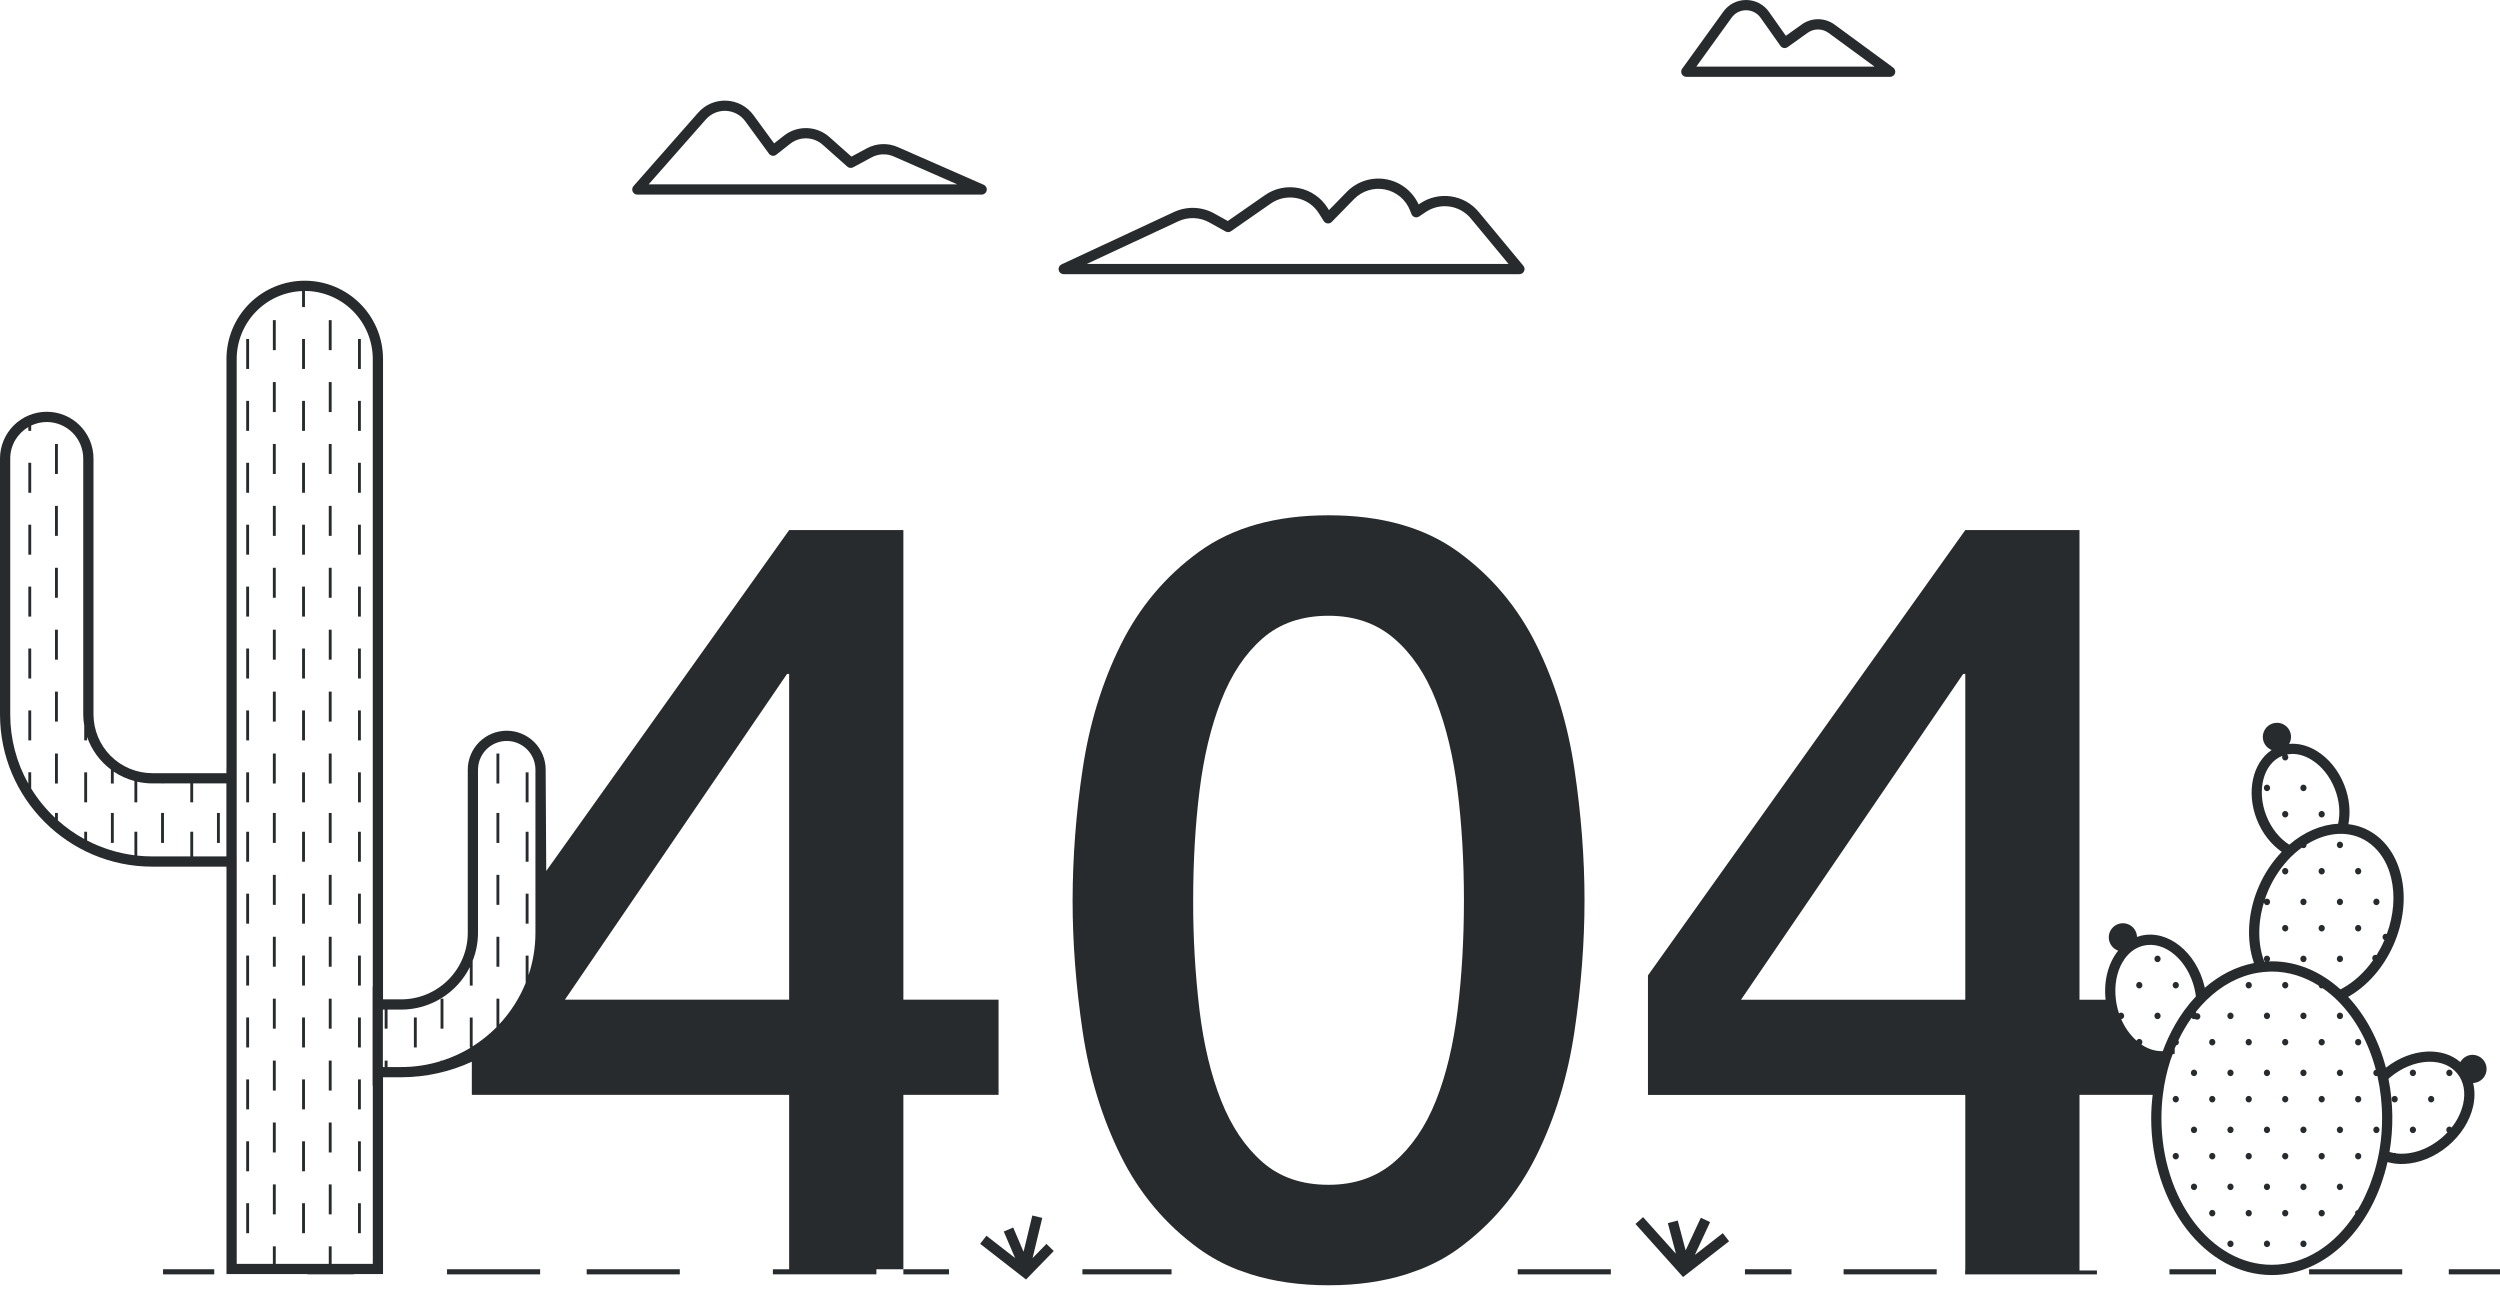 <svg width="160" height="83" viewBox="0 0 160 83" fill="none" xmlns="http://www.w3.org/2000/svg">
<path fill-rule="evenodd" clip-rule="evenodd" d="M69.553 16.892L75.413 14.162C75.725 14.017 76.066 13.948 76.409 13.96C76.753 13.972 77.088 14.065 77.389 14.232L78.439 14.816C78.493 14.846 78.554 14.86 78.615 14.856C78.676 14.853 78.736 14.833 78.786 14.798L81.326 13.03C81.567 12.861 81.841 12.743 82.129 12.683C82.418 12.624 82.716 12.624 83.004 12.684C83.593 12.804 84.093 13.15 84.412 13.659L84.72 14.149C84.747 14.191 84.782 14.226 84.824 14.252C84.866 14.278 84.914 14.294 84.963 14.299C85.012 14.305 85.062 14.299 85.109 14.282C85.155 14.265 85.197 14.238 85.232 14.203L86.659 12.743C86.912 12.482 87.227 12.289 87.575 12.182C87.922 12.074 88.291 12.056 88.647 12.128C89.004 12.2 89.336 12.36 89.615 12.594C89.893 12.827 90.109 13.127 90.241 13.466L90.334 13.703C90.352 13.748 90.38 13.789 90.416 13.823C90.452 13.856 90.495 13.881 90.542 13.895C90.589 13.91 90.638 13.914 90.686 13.907C90.735 13.9 90.781 13.882 90.822 13.855L91.248 13.569C91.695 13.267 92.239 13.142 92.773 13.219C93.307 13.296 93.793 13.57 94.136 13.986L96.546 16.892H69.553ZM97.54 17.359C97.567 17.303 97.576 17.24 97.569 17.178C97.561 17.116 97.535 17.058 97.495 17.01L94.64 13.567C94.193 13.025 93.561 12.669 92.866 12.569C92.171 12.469 91.464 12.631 90.882 13.024L90.791 13.085C90.606 12.678 90.327 12.32 89.977 12.042C89.627 11.764 89.216 11.574 88.777 11.486C88.314 11.391 87.834 11.414 87.381 11.554C86.929 11.693 86.519 11.944 86.19 12.284L85.054 13.447L84.968 13.31C84.766 12.985 84.498 12.704 84.183 12.486C83.868 12.268 83.512 12.116 83.136 12.041C82.76 11.963 82.373 11.962 81.997 12.04C81.622 12.117 81.266 12.271 80.952 12.492L78.579 14.143L77.707 13.659C77.316 13.442 76.879 13.321 76.433 13.305C75.986 13.289 75.541 13.379 75.136 13.567L67.935 16.922C67.868 16.954 67.813 17.007 67.78 17.074C67.747 17.141 67.738 17.217 67.754 17.29C67.77 17.363 67.811 17.428 67.869 17.475C67.927 17.521 67.999 17.547 68.074 17.547H97.243C97.305 17.547 97.366 17.53 97.419 17.496C97.472 17.463 97.514 17.415 97.54 17.359Z" fill="#282B2D"/>
<path fill-rule="evenodd" clip-rule="evenodd" d="M110.825 1.128C111.041 0.828 111.378 0.656 111.748 0.656H111.754C112.127 0.658 112.464 0.834 112.679 1.139L113.95 2.938C113.975 2.973 114.007 3.003 114.043 3.026C114.08 3.049 114.12 3.065 114.163 3.072C114.205 3.079 114.249 3.078 114.291 3.068C114.333 3.059 114.373 3.041 114.408 3.016L115.692 2.098C115.887 1.958 116.122 1.884 116.361 1.886C116.601 1.887 116.835 1.965 117.028 2.107L119.969 4.263H108.565L110.825 1.129V1.128ZM107.925 4.918H120.97C121.039 4.918 121.106 4.896 121.162 4.855C121.218 4.815 121.26 4.758 121.281 4.692C121.303 4.627 121.303 4.556 121.282 4.49C121.261 4.424 121.22 4.367 121.164 4.326L117.416 1.576C117.111 1.352 116.743 1.231 116.365 1.229C115.987 1.227 115.618 1.345 115.311 1.565L114.295 2.29L113.215 0.76C113.052 0.525 112.834 0.334 112.58 0.201C112.327 0.069 112.045 -5.84251e-05 111.759 3.70772e-08H111.749C111.165 3.70772e-08 110.636 0.272 110.294 0.745L107.658 4.398C107.622 4.447 107.601 4.505 107.597 4.565C107.592 4.625 107.604 4.686 107.632 4.74C107.66 4.793 107.702 4.838 107.753 4.87C107.805 4.901 107.865 4.918 107.925 4.918Z" fill="#282B2D"/>
<path fill-rule="evenodd" clip-rule="evenodd" d="M57.815 81.31V81.559H60.735V81.231H57.815V81.31Z" fill="#282B2D"/>
<path fill-rule="evenodd" clip-rule="evenodd" d="M117.99 81.56H123.949V81.231H117.99V81.56Z" fill="#282B2D"/>
<path fill-rule="evenodd" clip-rule="evenodd" d="M97.135 81.56H103.094V81.231H97.135V81.56Z" fill="#282B2D"/>
<path fill-rule="evenodd" clip-rule="evenodd" d="M111.677 81.56H114.656V81.231H111.677V81.56Z" fill="#282B2D"/>
<path fill-rule="evenodd" clip-rule="evenodd" d="M69.274 81.56H74.979V81.231H69.274V81.56Z" fill="#282B2D"/>
<path fill-rule="evenodd" clip-rule="evenodd" d="M108.47 80.314L109.448 78.212L108.852 77.936L107.881 80.024L107.375 78.113L106.741 78.281L107.261 80.243L105.157 77.896L104.669 78.334L107.715 81.732L110.663 79.44L110.26 78.922L108.47 80.314Z" fill="#282B2D"/>
<path fill-rule="evenodd" clip-rule="evenodd" d="M66.084 80.52L66.706 77.946L66.068 77.791L65.508 80.112L64.844 78.56L64.24 78.818L64.966 80.513L63.131 79.086L62.729 79.604L65.665 81.889L67.441 80.066L66.971 79.608L66.084 80.52Z" fill="#282B2D"/>
<path fill-rule="evenodd" clip-rule="evenodd" d="M93.286 64.658C93.016 66.87 92.552 68.798 91.898 70.446C91.243 72.094 90.352 73.402 89.224 74.372C88.096 75.342 86.697 75.827 85.027 75.827C83.311 75.827 81.902 75.343 80.797 74.372C79.69 73.402 78.81 72.094 78.157 70.446C77.502 68.799 77.04 66.87 76.769 64.658C76.491 62.322 76.355 59.971 76.363 57.618C76.363 55.137 76.498 52.802 76.769 50.612C77.04 48.424 77.502 46.495 78.157 44.825C78.81 43.155 79.69 41.835 80.797 40.865C81.902 39.894 83.311 39.409 85.027 39.409C86.697 39.409 88.097 39.894 89.224 40.865C90.352 41.835 91.244 43.155 91.898 44.825C92.552 46.495 93.015 48.424 93.286 50.612C93.557 52.802 93.692 55.137 93.692 57.618C93.692 60.1 93.557 62.447 93.286 64.658ZM100.766 66.012C101.194 63.125 101.409 60.326 101.409 57.618C101.409 54.911 101.194 52.113 100.765 49.224C100.336 46.338 99.525 43.684 98.329 41.271C97.133 38.857 95.462 36.871 93.319 35.314C91.176 33.757 88.412 32.978 85.027 32.978C81.642 32.978 78.878 33.757 76.735 35.314C74.592 36.871 72.921 38.857 71.726 41.271C70.53 43.685 69.718 46.338 69.289 49.224C68.869 52.002 68.654 54.808 68.646 57.618C68.646 60.326 68.86 63.125 69.289 66.012C69.719 68.9 70.53 71.552 71.726 73.966C72.921 76.38 74.592 78.366 76.736 79.923C77.515 80.483 78.363 80.939 79.259 81.282L80.063 81.559C81.537 82.019 83.187 82.258 85.027 82.258C86.868 82.258 88.517 82.018 89.991 81.558L90.917 81.231C91.787 80.883 92.592 80.451 93.319 79.923C95.462 78.366 97.133 76.38 98.329 73.966C99.524 71.552 100.337 68.9 100.766 66.012Z" fill="#282B2D"/>
<path fill-rule="evenodd" clip-rule="evenodd" d="M45.174 7.644C45.334 7.462 45.532 7.318 45.755 7.223C45.978 7.128 46.22 7.084 46.462 7.095C46.704 7.106 46.941 7.171 47.154 7.286C47.367 7.401 47.552 7.562 47.695 7.758L49.215 9.837C49.267 9.909 49.347 9.957 49.435 9.968C49.478 9.975 49.523 9.972 49.565 9.961C49.608 9.949 49.648 9.929 49.682 9.902L50.575 9.2C50.873 8.965 51.245 8.843 51.624 8.854C52.004 8.866 52.367 9.01 52.651 9.263L54.228 10.665C54.279 10.71 54.341 10.738 54.408 10.745C54.475 10.753 54.543 10.74 54.602 10.708L55.782 10.073C55.998 9.955 56.239 9.889 56.485 9.879C56.731 9.869 56.976 9.915 57.201 10.015L61.265 11.799H41.514L45.174 7.644ZM40.788 12.455H62.827C62.902 12.455 62.975 12.429 63.033 12.382C63.092 12.334 63.132 12.268 63.147 12.194C63.163 12.121 63.153 12.044 63.118 11.977C63.084 11.911 63.028 11.857 62.959 11.827L57.465 9.415C57.149 9.275 56.805 9.209 56.459 9.223C56.114 9.237 55.776 9.33 55.472 9.495L54.492 10.023L53.086 8.773C52.688 8.418 52.177 8.214 51.644 8.198C51.111 8.182 50.589 8.354 50.17 8.684L49.544 9.176L48.224 7.372C48.024 7.096 47.764 6.87 47.465 6.709C47.165 6.548 46.832 6.456 46.492 6.442C46.152 6.425 45.812 6.486 45.499 6.619C45.186 6.752 44.906 6.954 44.682 7.21L40.542 11.911C40.501 11.959 40.474 12.017 40.465 12.079C40.456 12.141 40.465 12.204 40.491 12.262C40.517 12.319 40.559 12.367 40.611 12.402C40.664 12.436 40.725 12.454 40.788 12.455Z" fill="#282B2D"/>
<path fill-rule="evenodd" clip-rule="evenodd" d="M10.434 81.56H13.712V81.231H10.434V81.56Z" fill="#282B2D"/>
<path fill-rule="evenodd" clip-rule="evenodd" d="M28.61 81.56H34.568V81.231H28.61V81.56Z" fill="#282B2D"/>
<path fill-rule="evenodd" clip-rule="evenodd" d="M37.548 81.56H43.507V81.231H37.548V81.56Z" fill="#282B2D"/>
<path fill-rule="evenodd" clip-rule="evenodd" d="M1.813 31.538H1.997V29.618H1.813V31.538Z" fill="#282B2D"/>
<path fill-rule="evenodd" clip-rule="evenodd" d="M1.813 35.5H1.997V33.58H1.813V35.5Z" fill="#282B2D"/>
<path fill-rule="evenodd" clip-rule="evenodd" d="M1.813 39.462H1.997V37.542H1.813V39.462Z" fill="#282B2D"/>
<path fill-rule="evenodd" clip-rule="evenodd" d="M1.813 43.425H1.997V41.505H1.813V43.425Z" fill="#282B2D"/>
<path fill-rule="evenodd" clip-rule="evenodd" d="M1.813 47.386H1.997V45.467H1.813V47.386Z" fill="#282B2D"/>
<path fill-rule="evenodd" clip-rule="evenodd" d="M3.52 30.334H3.704V28.414H3.52V30.334Z" fill="#282B2D"/>
<path fill-rule="evenodd" clip-rule="evenodd" d="M3.52 34.295H3.704V32.376H3.52V34.295Z" fill="#282B2D"/>
<path fill-rule="evenodd" clip-rule="evenodd" d="M3.52 38.258H3.704V36.338H3.52V38.258Z" fill="#282B2D"/>
<path fill-rule="evenodd" clip-rule="evenodd" d="M3.52 42.22H3.704V40.3H3.52V42.22Z" fill="#282B2D"/>
<path fill-rule="evenodd" clip-rule="evenodd" d="M3.52 46.182H3.704V44.263H3.52V46.182Z" fill="#282B2D"/>
<path fill-rule="evenodd" clip-rule="evenodd" d="M3.52 50.145H3.704V48.225H3.52V50.145Z" fill="#282B2D"/>
<path fill-rule="evenodd" clip-rule="evenodd" d="M5.391 51.35H5.575V49.43H5.391V51.35Z" fill="#282B2D"/>
<path fill-rule="evenodd" clip-rule="evenodd" d="M15.757 23.613H15.941V21.693H15.757V23.613Z" fill="#282B2D"/>
<path fill-rule="evenodd" clip-rule="evenodd" d="M15.757 27.576H15.941V25.656H15.757V27.576Z" fill="#282B2D"/>
<path fill-rule="evenodd" clip-rule="evenodd" d="M15.757 31.538H15.941V29.618H15.757V31.538Z" fill="#282B2D"/>
<path fill-rule="evenodd" clip-rule="evenodd" d="M15.757 35.5H15.941V33.58H15.757V35.5Z" fill="#282B2D"/>
<path fill-rule="evenodd" clip-rule="evenodd" d="M15.757 39.462H15.941V37.542H15.757V39.462Z" fill="#282B2D"/>
<path fill-rule="evenodd" clip-rule="evenodd" d="M15.757 43.425H15.941V41.505H15.757V43.425Z" fill="#282B2D"/>
<path fill-rule="evenodd" clip-rule="evenodd" d="M15.757 47.386H15.941V45.467H15.757V47.386Z" fill="#282B2D"/>
<path fill-rule="evenodd" clip-rule="evenodd" d="M15.757 51.35H15.941V49.43H15.757V51.35Z" fill="#282B2D"/>
<path fill-rule="evenodd" clip-rule="evenodd" d="M17.464 22.409H17.648V20.489H17.464V22.409Z" fill="#282B2D"/>
<path fill-rule="evenodd" clip-rule="evenodd" d="M17.464 26.372H17.648V24.452H17.464V26.372Z" fill="#282B2D"/>
<path fill-rule="evenodd" clip-rule="evenodd" d="M17.464 30.334H17.648V28.414H17.464V30.334Z" fill="#282B2D"/>
<path fill-rule="evenodd" clip-rule="evenodd" d="M17.464 34.295H17.648V32.376H17.464V34.295Z" fill="#282B2D"/>
<path fill-rule="evenodd" clip-rule="evenodd" d="M17.464 38.258H17.648V36.338H17.464V38.258Z" fill="#282B2D"/>
<path fill-rule="evenodd" clip-rule="evenodd" d="M17.464 42.22H17.648V40.3H17.464V42.22Z" fill="#282B2D"/>
<path fill-rule="evenodd" clip-rule="evenodd" d="M17.464 46.182H17.648V44.263H17.464V46.182Z" fill="#282B2D"/>
<path fill-rule="evenodd" clip-rule="evenodd" d="M17.464 50.145H17.648V48.225H17.464V50.145Z" fill="#282B2D"/>
<path fill-rule="evenodd" clip-rule="evenodd" d="M19.334 23.613H19.518V21.693H19.334V23.613Z" fill="#282B2D"/>
<path fill-rule="evenodd" clip-rule="evenodd" d="M19.334 27.576H19.518V25.656H19.334V27.576Z" fill="#282B2D"/>
<path fill-rule="evenodd" clip-rule="evenodd" d="M19.334 31.538H19.518V29.618H19.334V31.538Z" fill="#282B2D"/>
<path fill-rule="evenodd" clip-rule="evenodd" d="M19.334 35.5H19.518V33.58H19.334V35.5Z" fill="#282B2D"/>
<path fill-rule="evenodd" clip-rule="evenodd" d="M19.334 39.462H19.518V37.542H19.334V39.462Z" fill="#282B2D"/>
<path fill-rule="evenodd" clip-rule="evenodd" d="M19.334 43.425H19.518V41.505H19.334V43.425Z" fill="#282B2D"/>
<path fill-rule="evenodd" clip-rule="evenodd" d="M19.334 47.386H19.518V45.467H19.334V47.386Z" fill="#282B2D"/>
<path fill-rule="evenodd" clip-rule="evenodd" d="M19.334 51.35H19.518V49.43H19.334V51.35Z" fill="#282B2D"/>
<path fill-rule="evenodd" clip-rule="evenodd" d="M21.042 22.409H21.225V20.489H21.042V22.409Z" fill="#282B2D"/>
<path fill-rule="evenodd" clip-rule="evenodd" d="M21.042 26.372H21.225V24.452H21.042V26.372Z" fill="#282B2D"/>
<path fill-rule="evenodd" clip-rule="evenodd" d="M21.042 30.334H21.225V28.414H21.042V30.334Z" fill="#282B2D"/>
<path fill-rule="evenodd" clip-rule="evenodd" d="M21.042 34.295H21.225V32.376H21.042V34.295Z" fill="#282B2D"/>
<path fill-rule="evenodd" clip-rule="evenodd" d="M21.042 38.258H21.225V36.338H21.042V38.258Z" fill="#282B2D"/>
<path fill-rule="evenodd" clip-rule="evenodd" d="M21.042 42.22H21.225V40.3H21.042V42.22Z" fill="#282B2D"/>
<path fill-rule="evenodd" clip-rule="evenodd" d="M21.042 46.182H21.225V44.263H21.042V46.182Z" fill="#282B2D"/>
<path fill-rule="evenodd" clip-rule="evenodd" d="M21.042 50.145H21.225V48.225H21.042V50.145Z" fill="#282B2D"/>
<path fill-rule="evenodd" clip-rule="evenodd" d="M22.912 23.613H23.095V21.693H22.912V23.613Z" fill="#282B2D"/>
<path fill-rule="evenodd" clip-rule="evenodd" d="M22.912 27.576H23.095V25.656H22.912V27.576Z" fill="#282B2D"/>
<path fill-rule="evenodd" clip-rule="evenodd" d="M22.912 31.538H23.095V29.618H22.912V31.538Z" fill="#282B2D"/>
<path fill-rule="evenodd" clip-rule="evenodd" d="M22.912 35.5H23.095V33.58H22.912V35.5Z" fill="#282B2D"/>
<path fill-rule="evenodd" clip-rule="evenodd" d="M22.912 39.462H23.095V37.542H22.912V39.462Z" fill="#282B2D"/>
<path fill-rule="evenodd" clip-rule="evenodd" d="M22.912 43.425H23.095V41.505H22.912V43.425Z" fill="#282B2D"/>
<path fill-rule="evenodd" clip-rule="evenodd" d="M22.912 47.386H23.095V45.467H22.912V47.386Z" fill="#282B2D"/>
<path fill-rule="evenodd" clip-rule="evenodd" d="M22.912 51.35H23.095V49.43H22.912V51.35Z" fill="#282B2D"/>
<path fill-rule="evenodd" clip-rule="evenodd" d="M31.773 50.145H31.957V48.225H31.773V50.145Z" fill="#282B2D"/>
<path fill-rule="evenodd" clip-rule="evenodd" d="M33.643 51.35H33.827V49.43H33.643V51.35Z" fill="#282B2D"/>
<path fill-rule="evenodd" clip-rule="evenodd" d="M7.099 53.947H7.282V52.028H7.099V53.947Z" fill="#282B2D"/>
<path fill-rule="evenodd" clip-rule="evenodd" d="M10.309 53.947H10.493V52.028H10.309V53.947Z" fill="#282B2D"/>
<path fill-rule="evenodd" clip-rule="evenodd" d="M13.886 53.947H14.07V52.028H13.886V53.947Z" fill="#282B2D"/>
<path fill-rule="evenodd" clip-rule="evenodd" d="M15.757 55.151H15.941V53.232H15.757V55.151Z" fill="#282B2D"/>
<path fill-rule="evenodd" clip-rule="evenodd" d="M15.757 59.114H15.941V57.194H15.757V59.114Z" fill="#282B2D"/>
<path fill-rule="evenodd" clip-rule="evenodd" d="M15.757 63.076H15.941V61.156H15.757V63.076Z" fill="#282B2D"/>
<path fill-rule="evenodd" clip-rule="evenodd" d="M15.757 67.038H15.941V65.118H15.757V67.038Z" fill="#282B2D"/>
<path fill-rule="evenodd" clip-rule="evenodd" d="M15.757 71H15.941V69.082H15.757V71Z" fill="#282B2D"/>
<path fill-rule="evenodd" clip-rule="evenodd" d="M15.757 74.963H15.941V73.043H15.757V74.963Z" fill="#282B2D"/>
<path fill-rule="evenodd" clip-rule="evenodd" d="M15.757 78.925H15.941V77.005H15.757V78.925Z" fill="#282B2D"/>
<path fill-rule="evenodd" clip-rule="evenodd" d="M17.464 53.947H17.648V52.028H17.464V53.947Z" fill="#282B2D"/>
<path fill-rule="evenodd" clip-rule="evenodd" d="M17.464 57.91H17.648V55.99H17.464V57.91Z" fill="#282B2D"/>
<path fill-rule="evenodd" clip-rule="evenodd" d="M17.464 61.871H17.648V59.952H17.464V61.871Z" fill="#282B2D"/>
<path fill-rule="evenodd" clip-rule="evenodd" d="M17.464 65.835H17.648V63.915H17.464V65.835Z" fill="#282B2D"/>
<path fill-rule="evenodd" clip-rule="evenodd" d="M17.464 69.796H17.648V67.877H17.464V69.796Z" fill="#282B2D"/>
<path fill-rule="evenodd" clip-rule="evenodd" d="M17.464 73.758H17.648V71.84H17.464V73.758Z" fill="#282B2D"/>
<path fill-rule="evenodd" clip-rule="evenodd" d="M17.464 77.72H17.648V75.802H17.464V77.72Z" fill="#282B2D"/>
<path fill-rule="evenodd" clip-rule="evenodd" d="M19.334 55.151H19.518V53.232H19.334V55.151Z" fill="#282B2D"/>
<path fill-rule="evenodd" clip-rule="evenodd" d="M19.334 59.114H19.518V57.194H19.334V59.114Z" fill="#282B2D"/>
<path fill-rule="evenodd" clip-rule="evenodd" d="M19.334 63.076H19.518V61.156H19.334V63.076Z" fill="#282B2D"/>
<path fill-rule="evenodd" clip-rule="evenodd" d="M19.334 67.038H19.518V65.118H19.334V67.038Z" fill="#282B2D"/>
<path fill-rule="evenodd" clip-rule="evenodd" d="M19.334 71H19.518V69.082H19.334V71Z" fill="#282B2D"/>
<path fill-rule="evenodd" clip-rule="evenodd" d="M19.334 74.963H19.518V73.043H19.334V74.963Z" fill="#282B2D"/>
<path fill-rule="evenodd" clip-rule="evenodd" d="M19.334 78.925H19.518V77.005H19.334V78.925Z" fill="#282B2D"/>
<path fill-rule="evenodd" clip-rule="evenodd" d="M21.042 53.947H21.225V52.028H21.042V53.947Z" fill="#282B2D"/>
<path fill-rule="evenodd" clip-rule="evenodd" d="M21.042 57.91H21.225V55.99H21.042V57.91Z" fill="#282B2D"/>
<path fill-rule="evenodd" clip-rule="evenodd" d="M21.042 61.871H21.225V59.952H21.042V61.871Z" fill="#282B2D"/>
<path fill-rule="evenodd" clip-rule="evenodd" d="M21.042 65.835H21.225V63.915H21.042V65.835Z" fill="#282B2D"/>
<path fill-rule="evenodd" clip-rule="evenodd" d="M21.042 69.796H21.225V67.877H21.042V69.796Z" fill="#282B2D"/>
<path fill-rule="evenodd" clip-rule="evenodd" d="M21.042 73.758H21.225V71.84H21.042V73.758Z" fill="#282B2D"/>
<path fill-rule="evenodd" clip-rule="evenodd" d="M21.042 77.72H21.225V75.802H21.042V77.72Z" fill="#282B2D"/>
<path fill-rule="evenodd" clip-rule="evenodd" d="M22.912 55.151H23.095V53.232H22.912V55.151Z" fill="#282B2D"/>
<path fill-rule="evenodd" clip-rule="evenodd" d="M22.912 59.114H23.095V57.194H22.912V59.114Z" fill="#282B2D"/>
<path fill-rule="evenodd" clip-rule="evenodd" d="M22.912 63.076H23.095V61.156H22.912V63.076Z" fill="#282B2D"/>
<path fill-rule="evenodd" clip-rule="evenodd" d="M22.912 67.038H23.095V65.118H22.912V67.038Z" fill="#282B2D"/>
<path fill-rule="evenodd" clip-rule="evenodd" d="M22.912 71H23.095V69.082H22.912V71Z" fill="#282B2D"/>
<path fill-rule="evenodd" clip-rule="evenodd" d="M22.912 74.963H23.095V73.043H22.912V74.963Z" fill="#282B2D"/>
<path fill-rule="evenodd" clip-rule="evenodd" d="M22.912 78.925H23.095V77.005H22.912V78.925Z" fill="#282B2D"/>
<path fill-rule="evenodd" clip-rule="evenodd" d="M26.489 67.038H26.673V65.118H26.489V67.038Z" fill="#282B2D"/>
<path fill-rule="evenodd" clip-rule="evenodd" d="M28.196 65.835H28.38V63.915H28.196V65.835Z" fill="#282B2D"/>
<path fill-rule="evenodd" clip-rule="evenodd" d="M31.773 53.947H31.957V52.028H31.773V53.947Z" fill="#282B2D"/>
<path fill-rule="evenodd" clip-rule="evenodd" d="M31.773 57.91H31.957V55.99H31.773V57.91Z" fill="#282B2D"/>
<path fill-rule="evenodd" clip-rule="evenodd" d="M31.773 61.871H31.957V59.952H31.773V61.871Z" fill="#282B2D"/>
<path fill-rule="evenodd" clip-rule="evenodd" d="M33.643 55.151H33.827V53.232H33.643V55.151Z" fill="#282B2D"/>
<path fill-rule="evenodd" clip-rule="evenodd" d="M33.643 59.114H33.827V57.194H33.643V59.114Z" fill="#282B2D"/>
<path fill-rule="evenodd" clip-rule="evenodd" d="M50.505 63.98H36.154L50.37 43.133H50.505V63.98ZM34.268 59.7C34.268 60.646 34.111 61.556 33.827 62.409V61.158H33.644V62.908C33.248 63.885 32.676 64.781 31.957 65.552V63.916H31.774V65.745C31.314 66.208 30.802 66.617 30.25 66.965V65.12H30.067V67.04H30.136C29.566 67.387 28.951 67.67 28.304 67.878H28.196V67.913C27.38 68.164 26.53 68.292 25.676 68.291H24.803V67.878H24.619V68.291H24.504V64.616H24.619V65.836H24.803V64.616H25.677C26.588 64.614 27.482 64.36 28.257 63.88C29.032 63.4 29.659 62.715 30.067 61.9V63.078H30.25V61.49C30.476 60.92 30.592 60.312 30.593 59.699V49.259C30.593 48.772 30.787 48.305 31.132 47.96C31.476 47.616 31.943 47.422 32.43 47.421C32.917 47.422 33.385 47.615 33.729 47.96C34.074 48.304 34.267 48.772 34.268 49.259V59.7ZM23.858 63.149H23.845V69.489H23.859V80.887H21.225V79.764H21.042V80.887H17.648V79.764H17.464V80.887H15.15V54.81H15.149V22.975C15.151 21.851 15.587 20.77 16.367 19.96C17.147 19.151 18.209 18.673 19.333 18.629V19.651H19.517V18.621C20.669 18.626 21.772 19.087 22.585 19.903C23.398 20.718 23.856 21.823 23.857 22.975V63.148L23.858 63.149ZM14.49 54.81H12.363V53.232H12.18V54.81H9.745C9.421 54.81 9.101 54.792 8.785 54.759V53.232H8.603V54.736C7.545 54.603 6.519 54.283 5.573 53.792V53.232H5.391V53.697C4.785 53.364 4.219 52.964 3.704 52.504V52.028H3.52V52.335C2.932 51.782 2.419 51.154 1.996 50.467V49.427H1.813V50.153C1.052 48.8 0.653 47.273 0.655 45.721V29.345C0.655 28.487 1.121 27.738 1.813 27.332V27.576H1.996V27.235C2.298 27.091 2.635 27.009 2.991 27.009C3.61 27.01 4.204 27.256 4.642 27.694C5.08 28.132 5.326 28.726 5.327 29.345V45.722C5.327 45.965 5.352 46.202 5.39 46.435V47.385H5.573V47.164C5.863 47.995 6.394 48.722 7.098 49.25V50.144H7.28V49.386C7.685 49.657 8.131 49.859 8.602 49.984V51.349H8.785V50.03C9.094 50.099 9.414 50.138 9.744 50.138H10.309V50.143H10.492V50.138H12.179V51.348H12.362V50.138H14.489V54.81H14.49ZM63.908 70.072V63.98H57.816V33.926H50.505L34.959 55.742L34.923 49.259C34.923 48.598 34.66 47.964 34.193 47.496C33.725 47.029 33.091 46.766 32.43 46.766C31.769 46.766 31.135 47.029 30.667 47.496C30.2 47.964 29.937 48.598 29.937 49.259V59.699C29.936 60.828 29.486 61.911 28.688 62.71C27.889 63.508 26.806 63.958 25.677 63.959H24.514V22.975C24.514 21.646 23.986 20.372 23.047 19.432C22.107 18.493 20.833 17.965 19.504 17.965C18.175 17.965 16.901 18.493 15.961 19.432C15.022 20.372 14.494 21.646 14.494 22.975V49.21H14.49V49.483H9.745C8.748 49.482 7.792 49.085 7.087 48.38C6.382 47.675 5.985 46.719 5.984 45.722V29.345C5.984 28.552 5.669 27.79 5.108 27.229C4.547 26.668 3.786 26.353 2.992 26.353C2.198 26.353 1.437 26.668 0.876 27.229C0.315 27.79 0 28.552 0 29.345V45.722C0 51.095 4.37 55.466 9.745 55.466H14.49V55.55H14.495V81.542H19.672V81.559H22.651V81.542H24.514V68.945H25.677C27.237 68.945 28.804 68.594 30.197 67.952V70.072H50.505V81.231H49.465V81.559H56.089V81.231H57.816V70.073L63.908 70.072Z" fill="#282B2D"/>
<path fill-rule="evenodd" clip-rule="evenodd" d="M147.783 81.56H153.742V81.231H147.783V81.56Z" fill="#282B2D"/>
<path fill-rule="evenodd" clip-rule="evenodd" d="M138.846 81.56H141.825V81.231H138.846V81.56Z" fill="#282B2D"/>
<path fill-rule="evenodd" clip-rule="evenodd" d="M156.722 81.56H160V81.231H156.722V81.56Z" fill="#282B2D"/>
<path fill-rule="evenodd" clip-rule="evenodd" d="M149.756 54.284C149.866 54.284 149.956 54.189 149.956 54.073C149.956 54.038 149.947 54.003 149.93 53.972C149.912 53.942 149.888 53.916 149.858 53.897C149.828 53.876 149.793 53.864 149.756 53.863C149.646 53.863 149.556 53.957 149.556 54.073C149.556 54.133 149.579 54.186 149.616 54.223C149.653 54.261 149.702 54.284 149.756 54.284Z" fill="#282B2D"/>
<path fill-rule="evenodd" clip-rule="evenodd" d="M150.923 55.967C151.033 55.967 151.123 55.872 151.123 55.757C151.123 55.64 151.033 55.547 150.923 55.547C150.813 55.547 150.723 55.64 150.723 55.757C150.723 55.872 150.813 55.967 150.923 55.967Z" fill="#282B2D"/>
<path fill-rule="evenodd" clip-rule="evenodd" d="M148.588 55.967C148.698 55.967 148.788 55.872 148.788 55.757C148.789 55.73 148.784 55.703 148.774 55.678C148.765 55.653 148.75 55.63 148.732 55.611C148.713 55.591 148.691 55.575 148.666 55.565C148.641 55.554 148.615 55.548 148.588 55.547C148.478 55.547 148.388 55.64 148.388 55.757C148.388 55.872 148.478 55.967 148.588 55.967Z" fill="#282B2D"/>
<path fill-rule="evenodd" clip-rule="evenodd" d="M146.254 55.967C146.364 55.967 146.453 55.872 146.453 55.757C146.454 55.73 146.449 55.703 146.439 55.678C146.43 55.653 146.415 55.63 146.396 55.611C146.378 55.591 146.356 55.575 146.331 55.565C146.306 55.554 146.28 55.548 146.253 55.547C146.143 55.547 146.053 55.64 146.053 55.757C146.053 55.872 146.144 55.967 146.254 55.967Z" fill="#282B2D"/>
<path fill-rule="evenodd" clip-rule="evenodd" d="M152.09 57.931C152.2 57.931 152.29 57.836 152.29 57.721C152.29 57.604 152.2 57.511 152.09 57.511C151.98 57.511 151.89 57.604 151.89 57.721C151.89 57.836 151.98 57.931 152.09 57.931Z" fill="#282B2D"/>
<path fill-rule="evenodd" clip-rule="evenodd" d="M149.756 57.931C149.866 57.931 149.956 57.836 149.956 57.721C149.956 57.604 149.866 57.511 149.756 57.511C149.646 57.511 149.556 57.604 149.556 57.721C149.556 57.836 149.646 57.931 149.756 57.931Z" fill="#282B2D"/>
<path fill-rule="evenodd" clip-rule="evenodd" d="M147.42 57.931C147.53 57.931 147.62 57.836 147.62 57.721C147.62 57.604 147.53 57.511 147.42 57.511C147.31 57.511 147.22 57.604 147.22 57.721C147.22 57.836 147.31 57.931 147.42 57.931Z" fill="#282B2D"/>
<path fill-rule="evenodd" clip-rule="evenodd" d="M150.923 59.615C151.033 59.615 151.123 59.52 151.123 59.404C151.123 59.288 151.033 59.194 150.923 59.194C150.813 59.194 150.723 59.288 150.723 59.404C150.723 59.52 150.813 59.615 150.923 59.615Z" fill="#282B2D"/>
<path fill-rule="evenodd" clip-rule="evenodd" d="M148.588 59.615C148.698 59.615 148.788 59.52 148.788 59.404C148.789 59.377 148.784 59.35 148.774 59.325C148.765 59.3 148.75 59.277 148.732 59.258C148.713 59.238 148.691 59.222 148.666 59.212C148.641 59.201 148.615 59.195 148.588 59.194C148.478 59.194 148.388 59.288 148.388 59.404C148.388 59.52 148.478 59.615 148.588 59.615Z" fill="#282B2D"/>
<path fill-rule="evenodd" clip-rule="evenodd" d="M146.254 59.615C146.364 59.615 146.453 59.52 146.453 59.404C146.454 59.377 146.449 59.35 146.439 59.325C146.43 59.3 146.415 59.277 146.396 59.258C146.378 59.238 146.356 59.222 146.331 59.212C146.306 59.201 146.28 59.195 146.253 59.194C146.143 59.194 146.053 59.288 146.053 59.404C146.053 59.52 146.143 59.614 146.253 59.614" fill="#282B2D"/>
<path fill-rule="evenodd" clip-rule="evenodd" d="M149.756 61.579C149.866 61.579 149.956 61.484 149.956 61.368C149.956 61.252 149.866 61.158 149.756 61.158C149.646 61.158 149.556 61.252 149.556 61.368C149.556 61.484 149.646 61.579 149.756 61.579Z" fill="#282B2D"/>
<path fill-rule="evenodd" clip-rule="evenodd" d="M147.42 61.579C147.53 61.579 147.62 61.484 147.62 61.368C147.62 61.252 147.53 61.158 147.42 61.158C147.31 61.158 147.22 61.252 147.22 61.368C147.22 61.484 147.31 61.579 147.42 61.579Z" fill="#282B2D"/>
<path fill-rule="evenodd" clip-rule="evenodd" d="M138.082 64.805C137.971 64.805 137.882 64.899 137.882 65.015C137.882 65.131 137.971 65.226 138.082 65.226C138.192 65.226 138.282 65.131 138.282 65.016C138.282 64.899 138.192 64.805 138.082 64.805Z" fill="#282B2D"/>
<path fill-rule="evenodd" clip-rule="evenodd" d="M138.082 61.158C137.971 61.158 137.882 61.252 137.882 61.368C137.882 61.484 137.971 61.578 138.082 61.578C138.192 61.578 138.282 61.484 138.282 61.368C138.282 61.252 138.192 61.158 138.082 61.158Z" fill="#282B2D"/>
<path fill-rule="evenodd" clip-rule="evenodd" d="M139.249 63.262C139.359 63.262 139.449 63.167 139.449 63.052C139.449 62.935 139.359 62.842 139.249 62.842C139.139 62.842 139.049 62.935 139.049 63.052C139.049 63.167 139.139 63.262 139.249 63.262Z" fill="#282B2D"/>
<path fill-rule="evenodd" clip-rule="evenodd" d="M136.914 62.841C136.804 62.841 136.714 62.935 136.714 63.051C136.714 63.167 136.804 63.262 136.914 63.262C137.024 63.262 137.114 63.167 137.114 63.052C137.114 62.935 137.024 62.841 136.914 62.841Z" fill="#282B2D"/>
<path fill-rule="evenodd" clip-rule="evenodd" d="M147.42 50.636C147.53 50.636 147.62 50.541 147.62 50.426C147.62 50.309 147.53 50.216 147.42 50.216C147.31 50.216 147.22 50.309 147.22 50.426C147.22 50.541 147.31 50.636 147.42 50.636Z" fill="#282B2D"/>
<path fill-rule="evenodd" clip-rule="evenodd" d="M145.086 50.215C144.976 50.215 144.886 50.309 144.886 50.425C144.886 50.541 144.976 50.636 145.086 50.636C145.196 50.636 145.286 50.541 145.286 50.426C145.286 50.309 145.196 50.216 145.086 50.216" fill="#282B2D"/>
<path fill-rule="evenodd" clip-rule="evenodd" d="M148.588 52.32C148.698 52.32 148.788 52.225 148.788 52.109C148.789 52.082 148.784 52.055 148.774 52.03C148.765 52.005 148.75 51.982 148.732 51.963C148.713 51.943 148.691 51.927 148.666 51.916C148.641 51.906 148.615 51.9 148.588 51.899C148.478 51.899 148.388 51.993 148.388 52.109C148.388 52.225 148.478 52.32 148.588 52.32Z" fill="#282B2D"/>
<path fill-rule="evenodd" clip-rule="evenodd" d="M146.254 51.899C146.143 51.899 146.054 51.993 146.054 52.109C146.054 52.225 146.143 52.319 146.254 52.319C146.364 52.319 146.453 52.225 146.453 52.109C146.454 52.082 146.449 52.055 146.439 52.03C146.43 52.005 146.415 51.982 146.397 51.963C146.378 51.943 146.356 51.927 146.331 51.916C146.306 51.906 146.281 51.9 146.254 51.899Z" fill="#282B2D"/>
<path fill-rule="evenodd" clip-rule="evenodd" d="M152.09 72.1C151.98 72.1 151.89 72.194 151.89 72.31C151.89 72.426 151.98 72.521 152.09 72.521C152.2 72.521 152.29 72.426 152.29 72.311C152.29 72.194 152.2 72.1 152.09 72.1Z" fill="#282B2D"/>
<path fill-rule="evenodd" clip-rule="evenodd" d="M143.919 62.841C143.808 62.841 143.719 62.935 143.719 63.051C143.719 63.167 143.808 63.262 143.919 63.262C144.029 63.262 144.119 63.167 144.119 63.052C144.119 62.935 144.029 62.841 143.919 62.841Z" fill="#282B2D"/>
<path fill-rule="evenodd" clip-rule="evenodd" d="M149.756 64.805C149.646 64.805 149.556 64.899 149.556 65.015C149.556 65.131 149.646 65.226 149.756 65.226C149.866 65.226 149.956 65.131 149.956 65.016C149.956 64.899 149.866 64.805 149.756 64.805Z" fill="#282B2D"/>
<path fill-rule="evenodd" clip-rule="evenodd" d="M147.42 64.805C147.31 64.805 147.22 64.899 147.22 65.015C147.22 65.131 147.31 65.226 147.42 65.226C147.53 65.226 147.62 65.131 147.62 65.016C147.62 64.899 147.53 64.805 147.42 64.805Z" fill="#282B2D"/>
<path fill-rule="evenodd" clip-rule="evenodd" d="M145.086 64.805C144.976 64.805 144.886 64.899 144.886 65.015C144.886 65.131 144.976 65.226 145.086 65.226C145.196 65.226 145.286 65.131 145.286 65.016C145.286 64.899 145.196 64.805 145.086 64.805Z" fill="#282B2D"/>
<path fill-rule="evenodd" clip-rule="evenodd" d="M142.75 64.805C142.64 64.805 142.55 64.899 142.55 65.015C142.55 65.131 142.64 65.226 142.75 65.226C142.86 65.226 142.95 65.131 142.95 65.016C142.95 64.899 142.86 64.805 142.75 64.805Z" fill="#282B2D"/>
<path fill-rule="evenodd" clip-rule="evenodd" d="M150.923 66.489C150.813 66.489 150.723 66.583 150.723 66.699C150.723 66.815 150.813 66.909 150.923 66.909C151.033 66.909 151.123 66.815 151.123 66.699C151.123 66.583 151.033 66.489 150.923 66.489Z" fill="#282B2D"/>
<path fill-rule="evenodd" clip-rule="evenodd" d="M148.588 66.489C148.478 66.489 148.388 66.583 148.388 66.699C148.388 66.815 148.478 66.909 148.588 66.909C148.698 66.909 148.788 66.815 148.788 66.699C148.789 66.672 148.784 66.645 148.774 66.62C148.765 66.595 148.75 66.572 148.732 66.553C148.713 66.533 148.691 66.517 148.666 66.507C148.641 66.496 148.615 66.49 148.588 66.489Z" fill="#282B2D"/>
<path fill-rule="evenodd" clip-rule="evenodd" d="M146.254 66.489C146.143 66.489 146.054 66.583 146.054 66.699C146.054 66.815 146.143 66.909 146.254 66.909C146.364 66.909 146.453 66.815 146.453 66.699C146.454 66.672 146.449 66.645 146.439 66.62C146.43 66.595 146.415 66.572 146.397 66.553C146.378 66.533 146.356 66.517 146.331 66.507C146.306 66.496 146.281 66.49 146.254 66.489Z" fill="#282B2D"/>
<path fill-rule="evenodd" clip-rule="evenodd" d="M143.919 66.489C143.808 66.489 143.719 66.583 143.719 66.699C143.719 66.815 143.808 66.909 143.919 66.909C144.029 66.909 144.119 66.815 144.119 66.699C144.119 66.583 144.029 66.489 143.919 66.489Z" fill="#282B2D"/>
<path fill-rule="evenodd" clip-rule="evenodd" d="M141.584 66.489C141.474 66.489 141.384 66.583 141.384 66.699C141.384 66.815 141.474 66.909 141.584 66.909C141.694 66.909 141.784 66.815 141.784 66.699C141.784 66.583 141.694 66.489 141.584 66.489Z" fill="#282B2D"/>
<path fill-rule="evenodd" clip-rule="evenodd" d="M149.756 68.453C149.646 68.453 149.556 68.547 149.556 68.663C149.556 68.779 149.646 68.873 149.756 68.873C149.866 68.873 149.956 68.779 149.956 68.663C149.956 68.547 149.866 68.453 149.756 68.453Z" fill="#282B2D"/>
<path fill-rule="evenodd" clip-rule="evenodd" d="M147.42 68.453C147.31 68.453 147.22 68.547 147.22 68.663C147.22 68.779 147.31 68.873 147.42 68.873C147.53 68.873 147.62 68.779 147.62 68.663C147.62 68.547 147.53 68.453 147.42 68.453Z" fill="#282B2D"/>
<path fill-rule="evenodd" clip-rule="evenodd" d="M145.086 68.453C144.976 68.453 144.886 68.547 144.886 68.663C144.886 68.779 144.976 68.873 145.086 68.873C145.196 68.873 145.286 68.779 145.286 68.663C145.286 68.547 145.196 68.453 145.086 68.453Z" fill="#282B2D"/>
<path fill-rule="evenodd" clip-rule="evenodd" d="M142.75 68.453C142.64 68.453 142.55 68.547 142.55 68.663C142.55 68.779 142.64 68.873 142.75 68.873C142.86 68.873 142.95 68.779 142.95 68.663C142.95 68.547 142.86 68.453 142.75 68.453Z" fill="#282B2D"/>
<path fill-rule="evenodd" clip-rule="evenodd" d="M140.416 68.453C140.306 68.453 140.216 68.547 140.216 68.663C140.216 68.779 140.306 68.873 140.416 68.873C140.526 68.873 140.616 68.779 140.616 68.663C140.617 68.636 140.612 68.609 140.602 68.584C140.593 68.559 140.578 68.536 140.56 68.517C140.541 68.497 140.519 68.481 140.494 68.471C140.469 68.46 140.443 68.454 140.416 68.453Z" fill="#282B2D"/>
<path fill-rule="evenodd" clip-rule="evenodd" d="M150.923 70.136C150.813 70.136 150.723 70.23 150.723 70.346C150.723 70.462 150.813 70.557 150.923 70.557C150.963 70.556 151.001 70.544 151.034 70.521C151.067 70.499 151.092 70.467 151.107 70.43V70.426C151.117 70.4 151.122 70.373 151.123 70.346C151.123 70.23 151.033 70.136 150.923 70.136Z" fill="#282B2D"/>
<path fill-rule="evenodd" clip-rule="evenodd" d="M148.588 70.136C148.478 70.136 148.388 70.23 148.388 70.346C148.388 70.462 148.478 70.557 148.588 70.557C148.698 70.557 148.788 70.462 148.788 70.347C148.789 70.32 148.784 70.293 148.774 70.268C148.765 70.243 148.75 70.22 148.732 70.201C148.713 70.181 148.691 70.165 148.666 70.154C148.641 70.144 148.615 70.137 148.588 70.136Z" fill="#282B2D"/>
<path fill-rule="evenodd" clip-rule="evenodd" d="M146.254 70.136C146.143 70.136 146.054 70.23 146.054 70.346C146.054 70.462 146.143 70.557 146.254 70.557C146.364 70.557 146.453 70.462 146.453 70.347C146.454 70.32 146.449 70.293 146.439 70.268C146.43 70.243 146.415 70.22 146.397 70.201C146.378 70.181 146.356 70.165 146.331 70.154C146.306 70.144 146.28 70.138 146.253 70.137" fill="#282B2D"/>
<path fill-rule="evenodd" clip-rule="evenodd" d="M143.919 70.136C143.808 70.136 143.719 70.23 143.719 70.346C143.719 70.462 143.808 70.557 143.919 70.557C144.029 70.557 144.119 70.462 144.119 70.347C144.119 70.23 144.029 70.136 143.919 70.136Z" fill="#282B2D"/>
<path fill-rule="evenodd" clip-rule="evenodd" d="M141.584 70.136C141.474 70.136 141.384 70.23 141.384 70.346C141.384 70.462 141.474 70.557 141.584 70.557C141.694 70.557 141.784 70.462 141.784 70.347C141.784 70.23 141.694 70.136 141.584 70.136Z" fill="#282B2D"/>
<path fill-rule="evenodd" clip-rule="evenodd" d="M139.249 70.136C139.139 70.136 139.049 70.23 139.049 70.346C139.049 70.462 139.139 70.557 139.249 70.557C139.359 70.557 139.449 70.462 139.449 70.347C139.449 70.23 139.359 70.136 139.249 70.136Z" fill="#282B2D"/>
<path fill-rule="evenodd" clip-rule="evenodd" d="M149.756 72.1C149.646 72.1 149.556 72.194 149.556 72.31C149.556 72.426 149.646 72.521 149.756 72.521C149.866 72.521 149.956 72.426 149.956 72.311C149.956 72.194 149.866 72.1 149.756 72.1Z" fill="#282B2D"/>
<path fill-rule="evenodd" clip-rule="evenodd" d="M147.42 72.1C147.31 72.1 147.22 72.194 147.22 72.31C147.22 72.426 147.31 72.521 147.42 72.521C147.53 72.521 147.62 72.426 147.62 72.311C147.62 72.194 147.53 72.1 147.42 72.1Z" fill="#282B2D"/>
<path fill-rule="evenodd" clip-rule="evenodd" d="M145.086 72.1C144.976 72.1 144.886 72.194 144.886 72.31C144.886 72.426 144.976 72.521 145.086 72.521C145.196 72.521 145.286 72.426 145.286 72.311C145.286 72.194 145.196 72.1 145.086 72.1Z" fill="#282B2D"/>
<path fill-rule="evenodd" clip-rule="evenodd" d="M142.75 72.1C142.64 72.1 142.55 72.194 142.55 72.31C142.55 72.426 142.64 72.521 142.75 72.521C142.86 72.521 142.95 72.426 142.95 72.311C142.95 72.194 142.86 72.1 142.75 72.1Z" fill="#282B2D"/>
<path fill-rule="evenodd" clip-rule="evenodd" d="M140.416 72.1C140.306 72.1 140.216 72.194 140.216 72.31C140.216 72.426 140.306 72.521 140.416 72.521C140.526 72.521 140.616 72.426 140.616 72.311C140.617 72.284 140.612 72.257 140.602 72.232C140.593 72.207 140.578 72.184 140.56 72.165C140.541 72.145 140.519 72.129 140.494 72.118C140.469 72.108 140.443 72.101 140.416 72.1Z" fill="#282B2D"/>
<path fill-rule="evenodd" clip-rule="evenodd" d="M150.923 73.784C150.813 73.784 150.723 73.878 150.723 73.994C150.723 74.11 150.813 74.204 150.923 74.204C151.033 74.204 151.123 74.11 151.123 73.994C151.123 73.878 151.033 73.784 150.923 73.784Z" fill="#282B2D"/>
<path fill-rule="evenodd" clip-rule="evenodd" d="M148.588 73.784C148.478 73.784 148.388 73.878 148.388 73.994C148.388 74.11 148.478 74.204 148.588 74.204C148.698 74.204 148.788 74.11 148.788 73.994C148.789 73.967 148.784 73.94 148.774 73.915C148.765 73.89 148.75 73.867 148.732 73.848C148.713 73.828 148.691 73.812 148.666 73.802C148.641 73.791 148.615 73.785 148.588 73.784Z" fill="#282B2D"/>
<path fill-rule="evenodd" clip-rule="evenodd" d="M146.254 73.784C146.143 73.784 146.054 73.878 146.054 73.994C146.054 74.11 146.143 74.204 146.254 74.204C146.364 74.204 146.453 74.11 146.453 73.994C146.454 73.967 146.449 73.94 146.439 73.915C146.43 73.89 146.415 73.867 146.397 73.848C146.378 73.828 146.356 73.812 146.331 73.802C146.306 73.791 146.281 73.785 146.254 73.784Z" fill="#282B2D"/>
<path fill-rule="evenodd" clip-rule="evenodd" d="M143.919 73.784C143.808 73.784 143.719 73.878 143.719 73.994C143.719 74.11 143.808 74.204 143.919 74.204C144.029 74.204 144.119 74.11 144.119 73.994C144.119 73.878 144.029 73.784 143.919 73.784Z" fill="#282B2D"/>
<path fill-rule="evenodd" clip-rule="evenodd" d="M141.584 73.784C141.474 73.784 141.384 73.878 141.384 73.994C141.384 74.11 141.474 74.204 141.584 74.204C141.694 74.204 141.784 74.11 141.784 73.994C141.784 73.878 141.694 73.784 141.584 73.784Z" fill="#282B2D"/>
<path fill-rule="evenodd" clip-rule="evenodd" d="M139.249 73.784C139.139 73.784 139.049 73.878 139.049 73.994C139.049 74.11 139.139 74.204 139.249 74.204C139.359 74.204 139.449 74.11 139.449 73.994C139.449 73.878 139.359 73.784 139.249 73.784Z" fill="#282B2D"/>
<path fill-rule="evenodd" clip-rule="evenodd" d="M149.756 75.748C149.646 75.748 149.556 75.841 149.556 75.958C149.556 76.073 149.646 76.168 149.756 76.168C149.866 76.168 149.956 76.073 149.956 75.958C149.956 75.841 149.866 75.748 149.756 75.748Z" fill="#282B2D"/>
<path fill-rule="evenodd" clip-rule="evenodd" d="M147.42 75.748C147.31 75.748 147.22 75.841 147.22 75.958C147.22 76.073 147.31 76.168 147.42 76.168C147.53 76.168 147.62 76.073 147.62 75.958C147.62 75.841 147.53 75.748 147.42 75.748Z" fill="#282B2D"/>
<path fill-rule="evenodd" clip-rule="evenodd" d="M145.086 75.748C144.976 75.748 144.886 75.841 144.886 75.958C144.886 76.073 144.976 76.168 145.086 76.168C145.196 76.168 145.286 76.073 145.286 75.958C145.286 75.841 145.196 75.748 145.086 75.748Z" fill="#282B2D"/>
<path fill-rule="evenodd" clip-rule="evenodd" d="M142.75 75.748C142.64 75.748 142.55 75.841 142.55 75.958C142.55 76.073 142.64 76.168 142.75 76.168C142.86 76.168 142.95 76.073 142.95 75.958C142.95 75.841 142.86 75.748 142.75 75.748Z" fill="#282B2D"/>
<path fill-rule="evenodd" clip-rule="evenodd" d="M140.416 75.748C140.306 75.748 140.216 75.841 140.216 75.958C140.216 76.073 140.306 76.168 140.416 76.168C140.526 76.168 140.616 76.073 140.616 75.958C140.617 75.931 140.612 75.904 140.602 75.879C140.593 75.854 140.578 75.831 140.56 75.812C140.541 75.792 140.519 75.776 140.494 75.766C140.469 75.755 140.443 75.749 140.416 75.748Z" fill="#282B2D"/>
<path fill-rule="evenodd" clip-rule="evenodd" d="M148.588 77.431C148.478 77.431 148.388 77.525 148.388 77.641C148.388 77.757 148.478 77.852 148.588 77.852C148.698 77.852 148.788 77.757 148.788 77.642C148.789 77.615 148.784 77.588 148.774 77.563C148.765 77.538 148.75 77.515 148.732 77.496C148.713 77.476 148.691 77.46 148.666 77.45C148.641 77.439 148.615 77.433 148.588 77.432" fill="#282B2D"/>
<path fill-rule="evenodd" clip-rule="evenodd" d="M146.254 77.431C146.143 77.431 146.054 77.525 146.054 77.641C146.054 77.757 146.143 77.852 146.254 77.852C146.364 77.852 146.453 77.757 146.453 77.642C146.454 77.615 146.449 77.588 146.439 77.563C146.43 77.538 146.415 77.515 146.397 77.496C146.378 77.476 146.356 77.46 146.331 77.45C146.306 77.439 146.28 77.433 146.253 77.432" fill="#282B2D"/>
<path fill-rule="evenodd" clip-rule="evenodd" d="M143.919 77.431C143.808 77.431 143.719 77.525 143.719 77.641C143.719 77.757 143.808 77.852 143.919 77.852C144.029 77.852 144.119 77.757 144.119 77.642C144.119 77.525 144.029 77.432 143.919 77.432" fill="#282B2D"/>
<path fill-rule="evenodd" clip-rule="evenodd" d="M141.584 77.431C141.474 77.431 141.384 77.525 141.384 77.641C141.384 77.757 141.474 77.852 141.584 77.852C141.694 77.852 141.784 77.757 141.784 77.642C141.784 77.525 141.694 77.432 141.584 77.432" fill="#282B2D"/>
<path fill-rule="evenodd" clip-rule="evenodd" d="M147.42 79.395C147.31 79.395 147.22 79.489 147.22 79.605C147.22 79.721 147.31 79.816 147.42 79.816C147.53 79.816 147.62 79.721 147.62 79.605C147.62 79.489 147.53 79.395 147.42 79.395Z" fill="#282B2D"/>
<path fill-rule="evenodd" clip-rule="evenodd" d="M145.086 79.395C144.976 79.395 144.886 79.489 144.886 79.605C144.886 79.721 144.976 79.816 145.086 79.816C145.196 79.816 145.286 79.721 145.286 79.605C145.286 79.489 145.196 79.395 145.086 79.395Z" fill="#282B2D"/>
<path fill-rule="evenodd" clip-rule="evenodd" d="M142.75 79.395C142.64 79.395 142.55 79.489 142.55 79.605C142.55 79.721 142.64 79.816 142.75 79.816C142.86 79.816 142.95 79.721 142.95 79.605C142.95 79.489 142.86 79.395 142.75 79.395Z" fill="#282B2D"/>
<path fill-rule="evenodd" clip-rule="evenodd" d="M146.254 62.841C146.143 62.841 146.054 62.935 146.054 63.051C146.054 63.094 146.068 63.132 146.09 63.165C146.114 63.206 146.152 63.236 146.197 63.25C146.216 63.255 146.233 63.262 146.254 63.262C146.364 63.262 146.453 63.167 146.453 63.052C146.454 63.025 146.449 62.998 146.439 62.973C146.43 62.948 146.415 62.925 146.397 62.906C146.378 62.886 146.356 62.87 146.331 62.859C146.306 62.849 146.28 62.843 146.253 62.842" fill="#282B2D"/>
<path fill-rule="evenodd" clip-rule="evenodd" d="M156.76 68.453C156.65 68.453 156.56 68.547 156.56 68.663C156.56 68.779 156.65 68.873 156.76 68.873C156.87 68.873 156.96 68.779 156.96 68.663C156.96 68.547 156.87 68.453 156.76 68.453Z" fill="#282B2D"/>
<path fill-rule="evenodd" clip-rule="evenodd" d="M154.425 68.453C154.315 68.453 154.225 68.547 154.225 68.663C154.225 68.779 154.315 68.873 154.425 68.873C154.535 68.873 154.625 68.779 154.625 68.663C154.626 68.636 154.621 68.609 154.611 68.584C154.602 68.559 154.587 68.536 154.568 68.517C154.55 68.497 154.528 68.481 154.503 68.471C154.478 68.46 154.452 68.454 154.425 68.453Z" fill="#282B2D"/>
<path fill-rule="evenodd" clip-rule="evenodd" d="M155.593 70.136C155.483 70.136 155.393 70.23 155.393 70.346C155.393 70.462 155.483 70.557 155.593 70.557C155.703 70.557 155.793 70.462 155.793 70.347C155.793 70.23 155.703 70.136 155.593 70.136Z" fill="#282B2D"/>
<path fill-rule="evenodd" clip-rule="evenodd" d="M153.258 70.136C153.148 70.136 153.058 70.23 153.058 70.346C153.058 70.462 153.148 70.557 153.258 70.557C153.368 70.557 153.458 70.462 153.458 70.347C153.458 70.23 153.368 70.136 153.258 70.136Z" fill="#282B2D"/>
<path fill-rule="evenodd" clip-rule="evenodd" d="M154.425 72.1C154.315 72.1 154.225 72.194 154.225 72.31C154.225 72.426 154.315 72.521 154.425 72.521C154.535 72.521 154.625 72.426 154.625 72.311C154.626 72.284 154.621 72.257 154.611 72.232C154.602 72.207 154.587 72.184 154.568 72.165C154.55 72.145 154.528 72.129 154.503 72.118C154.478 72.108 154.452 72.101 154.425 72.1Z" fill="#282B2D"/>
<path fill-rule="evenodd" clip-rule="evenodd" d="M156.76 72.1C156.65 72.1 156.56 72.194 156.56 72.31C156.56 72.376 156.59 72.432 156.635 72.471C156.51 72.604 156.377 72.73 156.238 72.848C155.518 73.449 154.668 73.799 153.846 73.836C153.685 73.844 153.523 73.838 153.363 73.819C153.332 73.797 153.296 73.785 153.258 73.784C153.241 73.784 153.227 73.789 153.211 73.794C153.115 73.777 153.021 73.755 152.928 73.727C153.191 72.176 153.169 70.59 152.864 69.047C152.903 69.012 152.939 68.977 152.978 68.944C153.697 68.344 154.546 67.994 155.368 67.955L155.512 67.953C156.239 67.953 156.854 68.21 157.252 68.688C157.677 69.196 157.814 69.901 157.637 70.671C157.505 71.216 157.255 71.725 156.903 72.162C156.885 72.143 156.862 72.127 156.838 72.116C156.813 72.106 156.787 72.1 156.76 72.1ZM152.314 73.43C152.234 73.943 152.121 74.45 151.975 74.948C151.95 75.03 151.923 75.11 151.897 75.192C151.837 75.379 151.774 75.565 151.705 75.746C151.673 75.833 151.639 75.918 151.605 76.004C151.531 76.184 151.453 76.361 151.371 76.534C151.338 76.605 151.306 76.677 151.271 76.746C151.155 76.981 151.029 77.212 150.894 77.437C150.846 77.445 150.802 77.47 150.771 77.507C150.74 77.545 150.723 77.592 150.723 77.641C150.723 77.657 150.729 77.671 150.732 77.685C149.437 79.678 147.527 80.947 145.394 80.947C141.499 80.947 138.332 76.738 138.332 71.564C138.332 71.056 138.364 70.559 138.422 70.074C138.515 69.304 138.678 68.564 138.904 67.868C138.947 67.735 138.998 67.609 139.046 67.48C139.09 67.464 139.136 67.454 139.181 67.436V67.113L139.197 67.068C139.22 67.012 139.247 66.959 139.271 66.905C139.306 66.9 139.338 66.887 139.367 66.866C139.395 66.845 139.417 66.818 139.431 66.786C139.445 66.754 139.451 66.719 139.448 66.684C139.445 66.649 139.434 66.616 139.414 66.587C139.66 66.068 139.944 65.583 140.259 65.139C140.276 65.165 140.299 65.187 140.327 65.202C140.354 65.217 140.385 65.225 140.416 65.226C140.439 65.226 140.459 65.219 140.48 65.212C140.508 65.236 140.543 65.251 140.579 65.257C140.615 65.264 140.653 65.26 140.687 65.247C140.722 65.234 140.753 65.213 140.776 65.184C140.8 65.156 140.815 65.122 140.821 65.085C140.827 65.049 140.824 65.011 140.811 64.977C140.798 64.942 140.776 64.912 140.747 64.888C140.719 64.865 140.685 64.849 140.648 64.843C140.612 64.837 140.575 64.841 140.54 64.854C140.545 64.815 140.552 64.777 140.556 64.737C140.762 64.478 140.983 64.233 141.219 64.001C142.167 63.075 143.295 62.456 144.519 62.254C144.75 62.217 144.984 62.194 145.218 62.186C145.277 62.184 145.334 62.18 145.394 62.18C146.466 62.18 147.482 62.504 148.393 63.077C148.406 63.18 148.487 63.262 148.588 63.262C148.611 63.261 148.634 63.256 148.656 63.247C149.018 63.5 149.357 63.786 149.667 64.101C150.754 65.203 151.589 66.715 152.051 68.461C152.005 68.471 151.964 68.497 151.935 68.533C151.906 68.57 151.891 68.615 151.891 68.662C151.891 68.779 151.98 68.873 152.091 68.873C152.097 68.873 152.101 68.871 152.108 68.87C152.124 68.869 152.139 68.865 152.154 68.86C152.353 69.748 152.454 70.654 152.454 71.564C152.454 72.204 152.406 72.827 152.314 73.43ZM137.052 66.851C137.092 66.811 137.114 66.756 137.114 66.699C137.115 66.672 137.11 66.645 137.101 66.62C137.091 66.595 137.076 66.572 137.058 66.552C137.039 66.533 137.017 66.517 136.992 66.506C136.968 66.495 136.941 66.49 136.914 66.489C136.877 66.49 136.841 66.501 136.81 66.521C136.779 66.542 136.754 66.57 136.739 66.604C136.314 66.222 135.979 65.751 135.758 65.224C135.81 65.22 135.859 65.196 135.895 65.157C135.93 65.118 135.949 65.068 135.948 65.015C135.948 64.899 135.858 64.805 135.747 64.805C135.699 64.806 135.652 64.825 135.617 64.858C135.573 64.728 135.535 64.596 135.504 64.463C135.467 64.304 135.438 64.143 135.418 63.981C135.3 63.066 135.47 62.203 135.852 61.561L135.848 61.566C135.853 61.559 135.857 61.55 135.861 61.542L135.851 61.56L135.869 61.531C135.901 61.504 135.924 61.469 135.936 61.429C135.952 61.405 135.968 61.38 135.986 61.356C136.288 60.938 136.694 60.638 137.179 60.523C138.542 60.197 140.011 61.436 140.451 63.284C140.489 63.446 140.516 63.608 140.537 63.769C140.012 64.33 139.557 64.953 139.181 65.623C138.882 66.15 138.627 66.702 138.419 67.271C137.959 67.291 137.489 67.148 137.052 66.851ZM144.892 57.754C144.898 57.802 144.92 57.846 144.956 57.879C144.992 57.911 145.038 57.93 145.086 57.931C145.196 57.931 145.286 57.836 145.286 57.721C145.287 57.694 145.282 57.667 145.272 57.642C145.263 57.617 145.248 57.594 145.229 57.575C145.211 57.555 145.189 57.539 145.164 57.529C145.139 57.518 145.113 57.512 145.086 57.511C145.06 57.511 145.034 57.517 145.01 57.527C144.986 57.537 144.964 57.552 144.946 57.571C145.016 57.362 145.096 57.153 145.188 56.946C145.53 56.163 146.014 55.45 146.616 54.844L146.621 54.84C146.79 54.671 146.97 54.513 147.159 54.367L147.168 54.36L147.171 54.358L147.181 54.35C147.205 54.331 147.229 54.315 147.253 54.297L147.319 54.249C147.349 54.269 147.383 54.284 147.421 54.284C147.531 54.284 147.621 54.189 147.621 54.074C147.621 54.065 147.617 54.057 147.616 54.048L147.633 54.038C147.635 54.038 147.636 54.038 147.638 54.036H147.637C148.203 53.686 148.803 53.462 149.397 53.391C149.636 53.361 149.877 53.357 150.116 53.379C150.445 53.41 150.766 53.491 151.074 53.627C151.397 53.77 151.686 53.969 151.943 54.211C151.951 54.221 151.961 54.228 151.971 54.238C152.474 54.723 152.843 55.388 153.034 56.192C153.301 57.312 153.2 58.568 152.757 59.775C152.733 59.764 152.707 59.758 152.681 59.758C152.571 59.758 152.481 59.853 152.481 59.969C152.481 60.056 152.531 60.13 152.603 60.162L152.581 60.215C152.441 60.535 152.278 60.837 152.099 61.125C152.074 61.115 152.048 61.11 152.022 61.109C151.911 61.109 151.822 61.203 151.822 61.319C151.822 61.372 151.842 61.42 151.874 61.457C151.334 62.22 150.664 62.841 149.91 63.257C149.869 63.28 149.828 63.297 149.787 63.318C148.539 62.189 147.026 61.524 145.394 61.524C145.33 61.524 145.268 61.531 145.204 61.534C145.229 61.514 145.25 61.489 145.264 61.461C145.278 61.432 145.286 61.4 145.286 61.368C145.287 61.341 145.282 61.314 145.273 61.289C145.263 61.264 145.248 61.241 145.23 61.221C145.211 61.202 145.189 61.186 145.164 61.175C145.14 61.164 145.113 61.158 145.086 61.158C144.976 61.158 144.886 61.251 144.886 61.368C144.886 61.443 144.925 61.505 144.981 61.542L144.915 61.545C144.504 60.462 144.479 59.109 144.893 57.755L144.892 57.754ZM145.046 52.208C144.403 50.568 144.863 48.848 146.071 48.373H146.073C146.061 48.401 146.054 48.431 146.053 48.461C146.053 48.578 146.143 48.672 146.253 48.672C146.363 48.672 146.453 48.578 146.453 48.462C146.453 48.428 146.445 48.395 146.429 48.365C146.413 48.335 146.391 48.309 146.363 48.29C146.48 48.266 146.599 48.252 146.721 48.252C147.114 48.252 147.525 48.375 147.921 48.617C148.575 49.015 149.111 49.68 149.428 50.49C149.732 51.262 149.787 52.052 149.638 52.721C148.558 52.771 147.461 53.247 146.514 54.059C145.906 53.676 145.368 53.028 145.046 52.208ZM125.778 63.981H111.427L125.642 43.132H125.778V63.981ZM158.277 70.818C158.397 70.288 158.395 69.778 158.28 69.315C158.515 69.304 158.737 69.202 158.898 69.031C159.059 68.859 159.147 68.631 159.142 68.396C159.138 68.161 159.042 67.936 158.875 67.77C158.708 67.605 158.483 67.51 158.248 67.508C158.087 67.508 157.93 67.552 157.791 67.634C157.653 67.716 157.539 67.833 157.462 67.974C156.915 67.501 156.179 67.264 155.34 67.3C154.427 67.341 153.496 67.708 152.698 68.332C152.228 66.542 151.382 64.976 150.28 63.799C151.512 63.103 152.54 61.929 153.182 60.48C153.83 59.012 154.005 57.435 153.672 56.04C153.331 54.612 152.502 53.541 151.34 53.027C151.008 52.883 150.657 52.788 150.298 52.747C150.446 51.977 150.372 51.102 150.038 50.249C149.668 49.307 149.038 48.529 148.263 48.057C147.687 47.707 147.081 47.557 146.503 47.609C146.583 47.472 146.625 47.316 146.626 47.158C146.626 46.999 146.584 46.843 146.505 46.706C146.425 46.569 146.311 46.455 146.173 46.377C146.035 46.298 145.879 46.257 145.72 46.259C145.511 46.26 145.308 46.334 145.147 46.468C144.986 46.601 144.876 46.787 144.836 46.992C144.796 47.198 144.829 47.411 144.929 47.595C145.029 47.779 145.189 47.923 145.383 48.002C144.173 48.807 143.741 50.676 144.436 52.448C144.785 53.339 145.363 54.054 146.031 54.518C145.428 55.15 144.939 55.881 144.587 56.68C143.829 58.395 143.756 60.197 144.252 61.635C143.102 61.858 142.032 62.412 141.107 63.22C141.1 63.191 141.096 63.162 141.089 63.132C140.565 60.933 138.742 59.476 137.027 59.884C136.937 59.906 136.853 59.934 136.769 59.964C136.764 59.8 136.715 59.639 136.626 59.501C136.536 59.363 136.411 59.251 136.264 59.179C136.116 59.106 135.951 59.076 135.787 59.09C135.624 59.104 135.467 59.163 135.334 59.259C135.201 59.356 135.096 59.487 135.032 59.639C134.969 59.791 134.947 59.957 134.971 60.12C134.994 60.282 135.062 60.436 135.166 60.563C135.27 60.69 135.407 60.787 135.562 60.842C134.934 61.622 134.624 62.764 134.759 63.982H133.088V33.925H125.778L105.47 62.424V70.074H125.778V81.31H125.768V81.56H134.203V81.31H133.088V70.073H137.77C137.713 70.56 137.676 71.056 137.676 71.564C137.676 77.099 141.138 81.604 145.394 81.604C148.899 81.604 151.864 78.545 152.8 74.374C153.15 74.472 153.513 74.512 153.876 74.492C154.841 74.448 155.829 74.043 156.656 73.352C157.486 72.66 158.062 71.76 158.277 70.818Z" fill="#282B2D"/>
</svg>
